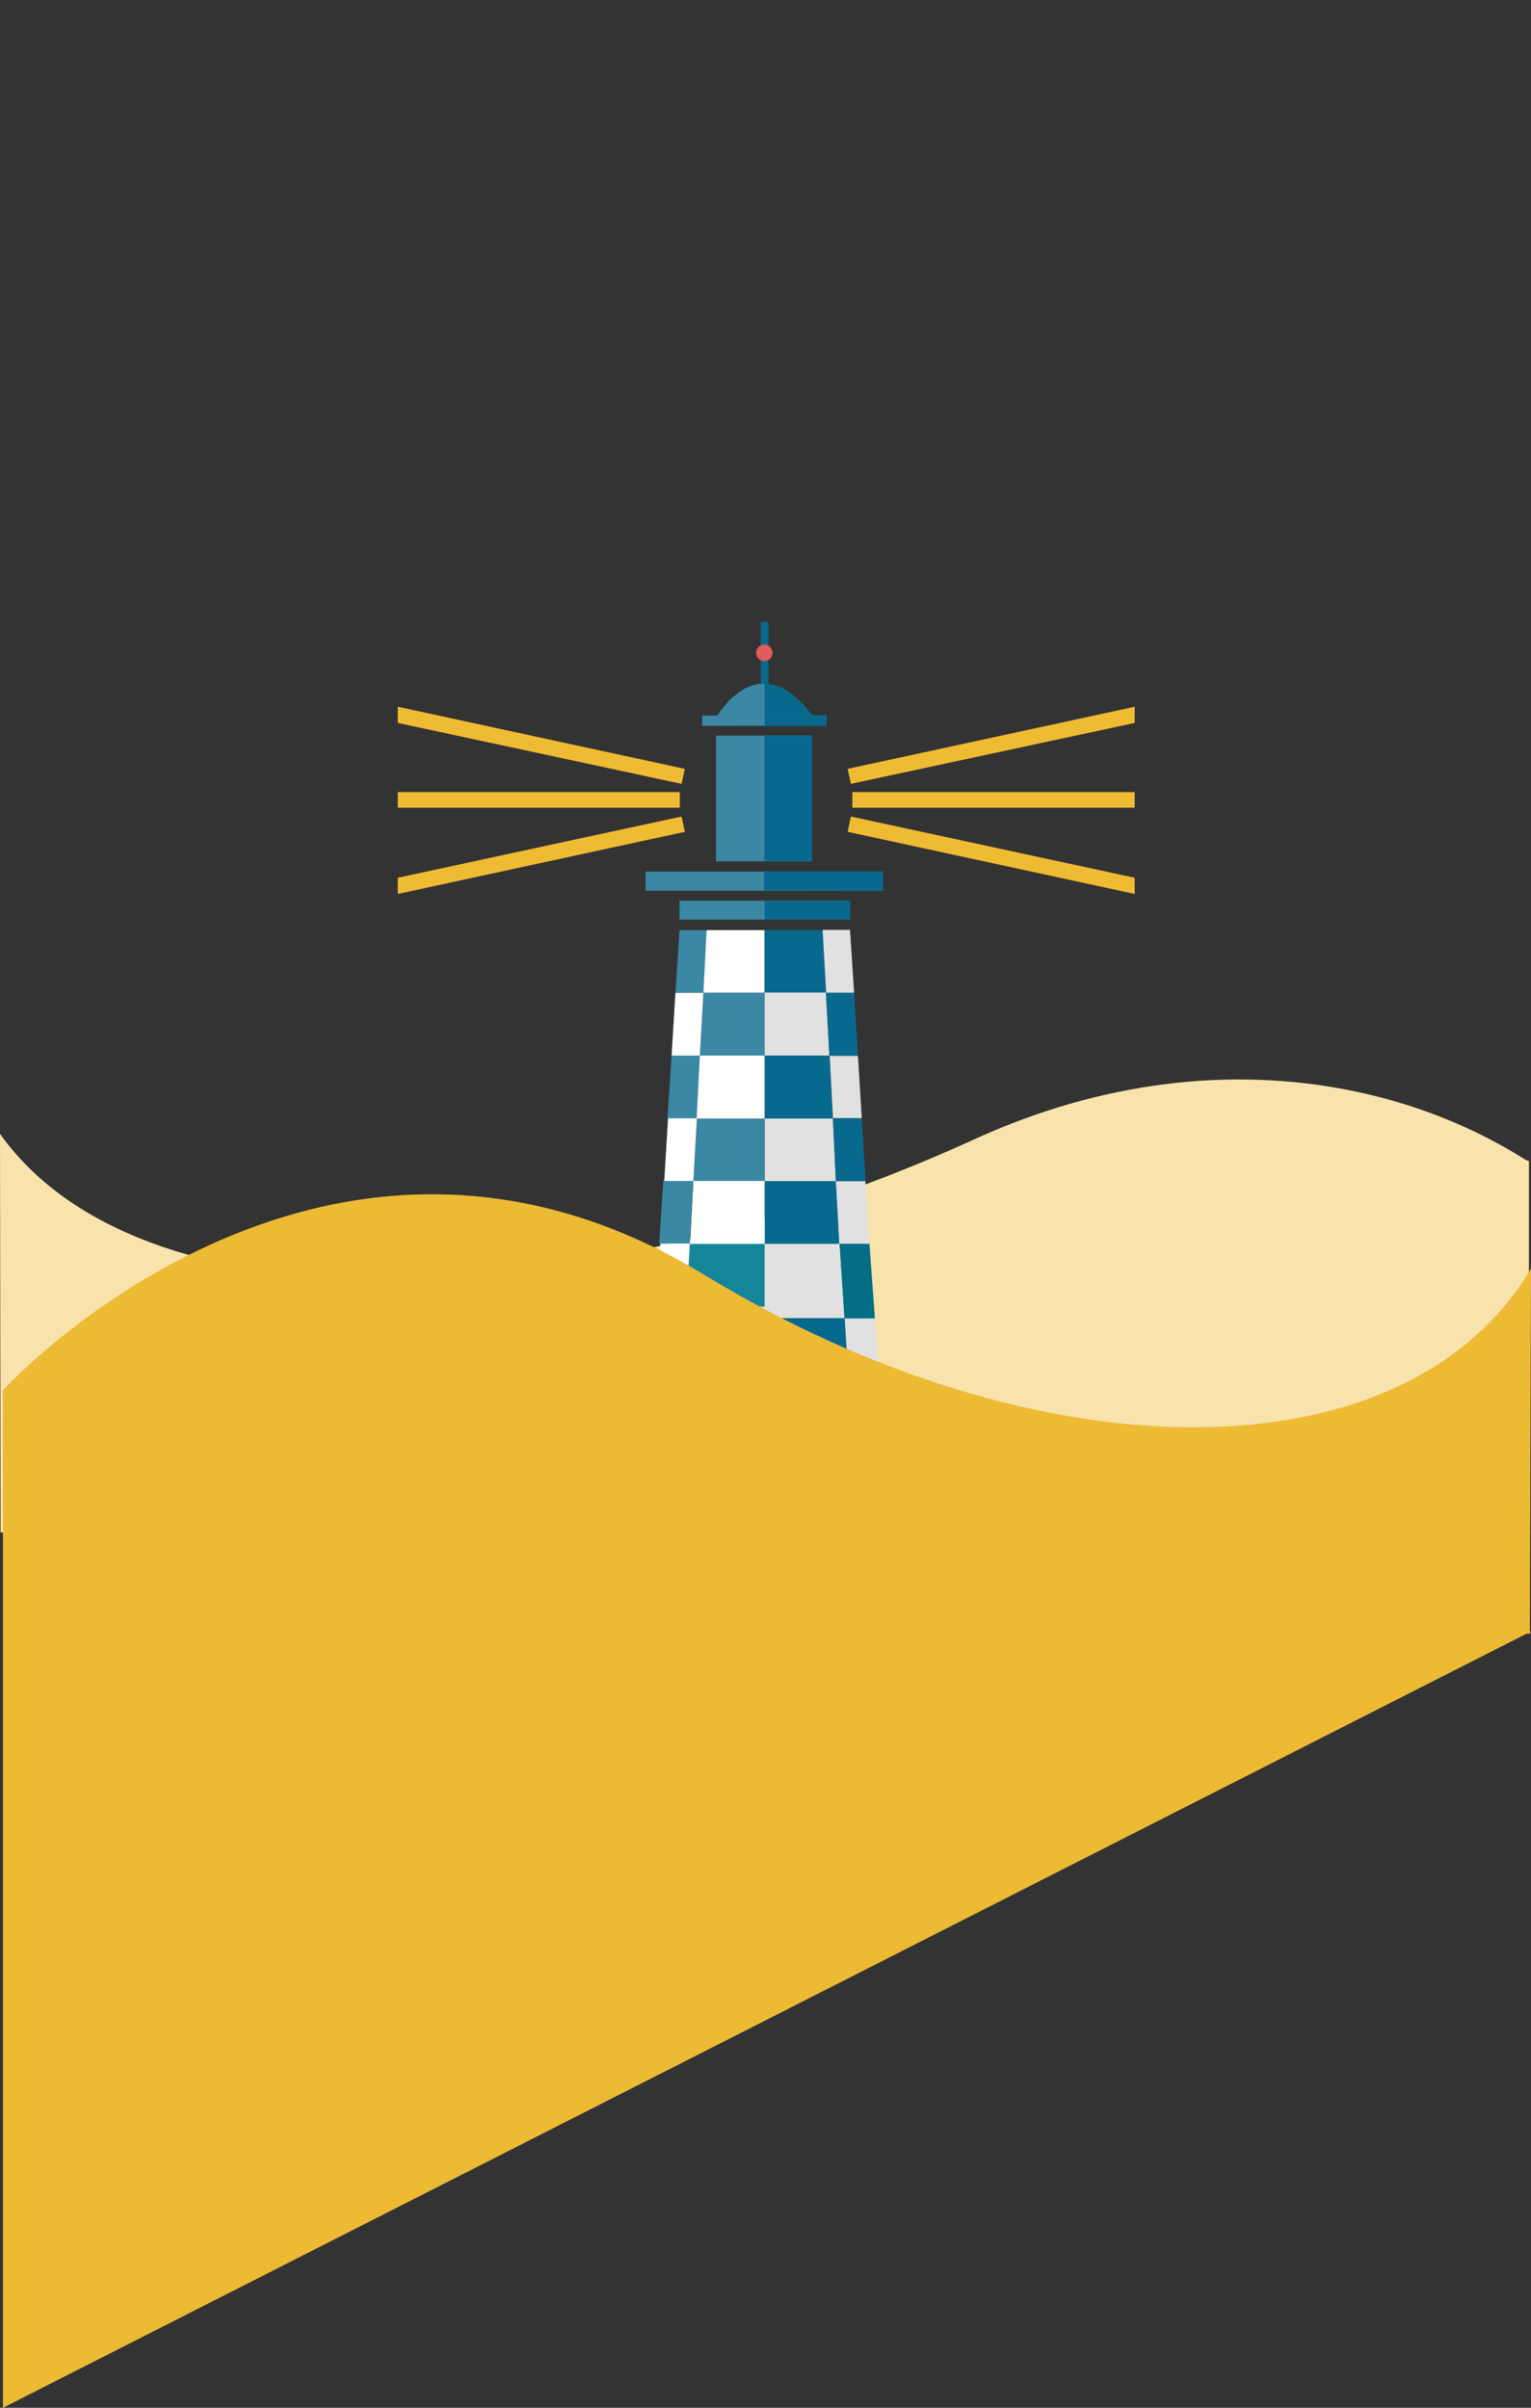 <?xml version="1.0" encoding="utf-8"?>
<!-- Generator: Adobe Illustrator 18.0.0, SVG Export Plug-In . SVG Version: 6.00 Build 0)  -->
<!DOCTYPE svg PUBLIC "-//W3C//DTD SVG 1.1//EN" "http://www.w3.org/Graphics/SVG/1.1/DTD/svg11.dtd">
<svg version="1.1" id="Calque_1" xmlns="http://www.w3.org/2000/svg" xmlns:xlink="http://www.w3.org/1999/xlink" x="0px" y="0px"
	 viewBox="0 0 520 818" enable-background="new 0 0 520 818" xml:space="preserve">
<rect x="0" y="0" width="520" height="818" fill="#333333" stroke="none"/>
<path fill="#F8E3AC" d="M520,520.6H0.2L0,385.2c50.6,70.9,204,59.9,330.6,2c73.4-33.6,142.3-21.9,187.5,6.8c0.4,0.2,0.8,0.3,1.2,0.4
	l0,126.3"/>
<g>
	
		<linearGradient id="SVGID_1_" gradientUnits="userSpaceOnUse" x1="4208.167" y1="-971.015" x2="4209.928" y2="-971.015" gradientTransform="matrix(5.270000e-02 0 0 -5.270000e-02 34.786 214.975)">
		<stop  offset="0" style="stop-color:#EFA85E"/>
		<stop  offset="6.282720e-02" style="stop-color:#EFA85E"/>
		<stop  offset="0.293" style="stop-color:#E0772F"/>
		<stop  offset="0.628" style="stop-color:#9F5C2A"/>
		<stop  offset="1" style="stop-color:#381714"/>
	</linearGradient>
	<path fill="url(#SVGID_1_)" d="M256.6,266.1L256.6,266.1L256.6,266.1z"/>
	<line fill="#5BCAEB" x1="256.9" y1="267.4" x2="257" y2="267.6"/>
	<polyline fill="#07698D" points="258.4,211.3 258.4,235.6 261,235.6 261,211.3 	"/>
	<polygon fill="#3A88A3" points="240.1,316 238.9,337.3 229.4,337.3 230.8,316 	"/>
	<polygon fill="#FFFFFF" points="259.7,337.3 238.9,337.3 240,316 259.7,316 	"/>
	<polygon fill="#07698D" points="259.7,337.3 280.6,337.3 279.4,316 259.7,316 	"/>
	<polygon fill="#3A88A3" points="259.7,358.6 237.7,358.6 238.9,337.3 259.7,337.3 	"/>
	<polygon fill="#07698D" points="259.7,358.6 281.8,358.6 282.8,380 259.7,380 	"/>
	<polygon fill="#E1E1E1" points="279.4,315.9 280.6,337.3 290.1,337.3 288.7,315.9 	"/>
	<polygon fill="#E1E1E1" points="259.7,358.6 281.7,358.6 280.6,337.2 259.7,337.2 	"/>
	<polygon fill="#07698D" points="280.5,337.3 281.7,358.6 291.4,358.6 290.1,337.3 	"/>
	<polygon fill="#FFFFFF" points="238.9,337.3 237.7,358.7 228.1,358.7 229.4,337.3 	"/>
	<polygon fill="#3A88A3" points="237.8,358.7 236.6,380 226.7,380 228.1,358.7 	"/>
	<polygon fill="#FFFFFF" points="259.7,358.6 237.7,358.6 236.6,380 259.7,380 	"/>
	<polygon fill="#E1E1E1" points="281.8,358.7 282.9,379.9 292.7,379.9 291.4,358.7 	"/>
	<polygon fill="#E1E1E1" points="259.7,380 282.9,380 283.9,401.3 259.7,401.3 	"/>
	<polygon fill="#3A88A3" points="259.7,380 236.7,380 235.5,401.3 259.7,401.3 	"/>
	<polygon fill="#07698D" points="259.7,401.3 284,401.3 285.1,422.6 259.7,422.6 	"/>
	<polygon fill="#FFFFFF" points="259.7,401.2 235.5,401.2 234.4,422.6 259.7,422.6 	"/>
	<polygon fill="#FFFFFF" points="236.7,379.9 235.5,401.3 225.6,401.3 226.9,379.9 	"/>
	<polygon fill="#3A88A3" points="235.5,401.2 234.3,422.5 223.9,422.5 225.3,401.2 	"/>
	<polygon fill="#FFFFFF" points="234.3,422.5 233,443.9 223,443.9 224.3,422.5 	"/>
	<polygon fill="#036E85" points="285.1,422.5 286.8,448.3 297.2,448.3 295.3,422.5 	"/>
	<polygon fill="#E1E1E1" points="286.8,447.9 288.7,476.4 299.6,476.4 297.2,447.9 	"/>
	<polygon fill="#E1E1E1" points="283.9,401.2 285.1,422.5 295.3,422.5 293.9,401.2 	"/>
	<polygon fill="#07698D" points="282.9,379.9 283.9,401.3 294,401.3 292.7,379.9 	"/>
	<polygon fill="#E1E1E1" points="259.7,422.6 285.1,422.6 286.9,449.8 259.7,446.5 	"/>
	<polygon fill="#07698D" points="261.4,447.8 286.9,447.8 288.6,475.1 261.4,469.2 	"/>
	<polygon fill="#15869A" points="259.7,422.6 234.3,422.6 233.1,443.9 259.7,443.9 	"/>
	<polyline fill="#3A88A3" points="280.7,243 238.5,243.1 238.5,246.6 280.7,246.5 	"/>
	<polyline fill="#07698D" points="280.7,243 259.7,243 259.7,246.6 280.7,246.6 	"/>
	<polygon fill="#3A88A3" points="299.9,296.1 219.3,296.1 219.3,302.6 219.4,302.6 259.5,302.6 299.9,302.6 	"/>
	<polygon fill="#07698D" points="299.9,302.5 299.9,302.5 299.9,302.5 299.9,296.1 259.5,296.1 259.5,302.5 259.5,302.5 
		299.9,302.6 299.9,302.6 	"/>
	<polygon fill="#3A88A3" points="288.7,306 230.8,306 230.8,312.4 230.8,312.4 259.6,312.4 288.7,312.4 	"/>
	<polygon fill="#07698D" points="288.8,312.4 288.8,312.4 288.8,312.4 288.8,306 259.7,306 259.7,312.4 259.7,312.4 288.8,312.4 
		288.8,312.4 	"/>
	<path fill="#15869A" d="M243.7,243.2c0,0,14-24.5,32,0L243.7,243.2z"/>
	<path fill="#15869A" d="M243.7,243.2c0,0,6.3-11.1,16-10.9c4.7,0.1,10.2,2.9,16.1,10.8L243.7,243.2z"/>
	<path fill="#3A88A3" d="M243.7,243.2c0,0,14-24.5,32,0L243.7,243.2z"/>
	<path fill="#07698D" d="M259.7,232.3c4.7,0.1,10.2,3,16.1,11l-16.1,0"/>
	<line fill="#036E85" x1="275.5" y1="243.1" x2="259.6" y2="243.2"/>
	<polygon fill="#3A88A3" points="243.2,292.6 243.2,249.9 275.8,249.9 275.8,292.6 	"/>
	<polygon fill="#07698D" points="259.6,292.6 259.6,249.9 275.8,249.9 275.8,292.6 	"/>
	<circle fill="#E15C5B" cx="259.6" cy="221.8" r="2.8"/>
	<polyline fill="#EFBB33" points="231.5,266.3 135.1,245.6 135.1,240.1 232.6,261.2 	"/>
	<polygon fill="#EFBB33" points="135.1,298.2 231.5,277.4 232.6,282.6 135.1,303.7 	"/>
	<polyline fill="#EFBB33" points="230.9,274.4 135.1,274.4 135.1,269.1 230.9,269.1 	"/>
	<polyline fill="#EFBB33" points="289,266.3 385.4,245.6 385.4,240.1 287.9,261.2 	"/>
	<polygon fill="#EFBB33" points="385.4,298.2 289,277.4 287.9,282.6 385.4,303.7 	"/>
	<polyline fill="#EFBB33" points="289.5,274.4 385.4,274.4 385.4,269.1 289.5,269.1 	"/>
</g>
<path fill="#EDBA34" d="M519.6,554l0.4-123c-42.8,72-167.7,71-280.8,2.1C108.9,353.7,1,472.3,1,472.3v114.8l0,0V818l517.5-263h1.2
	l0-0.8l0.2-0.2H519.6z"/>
</svg>

